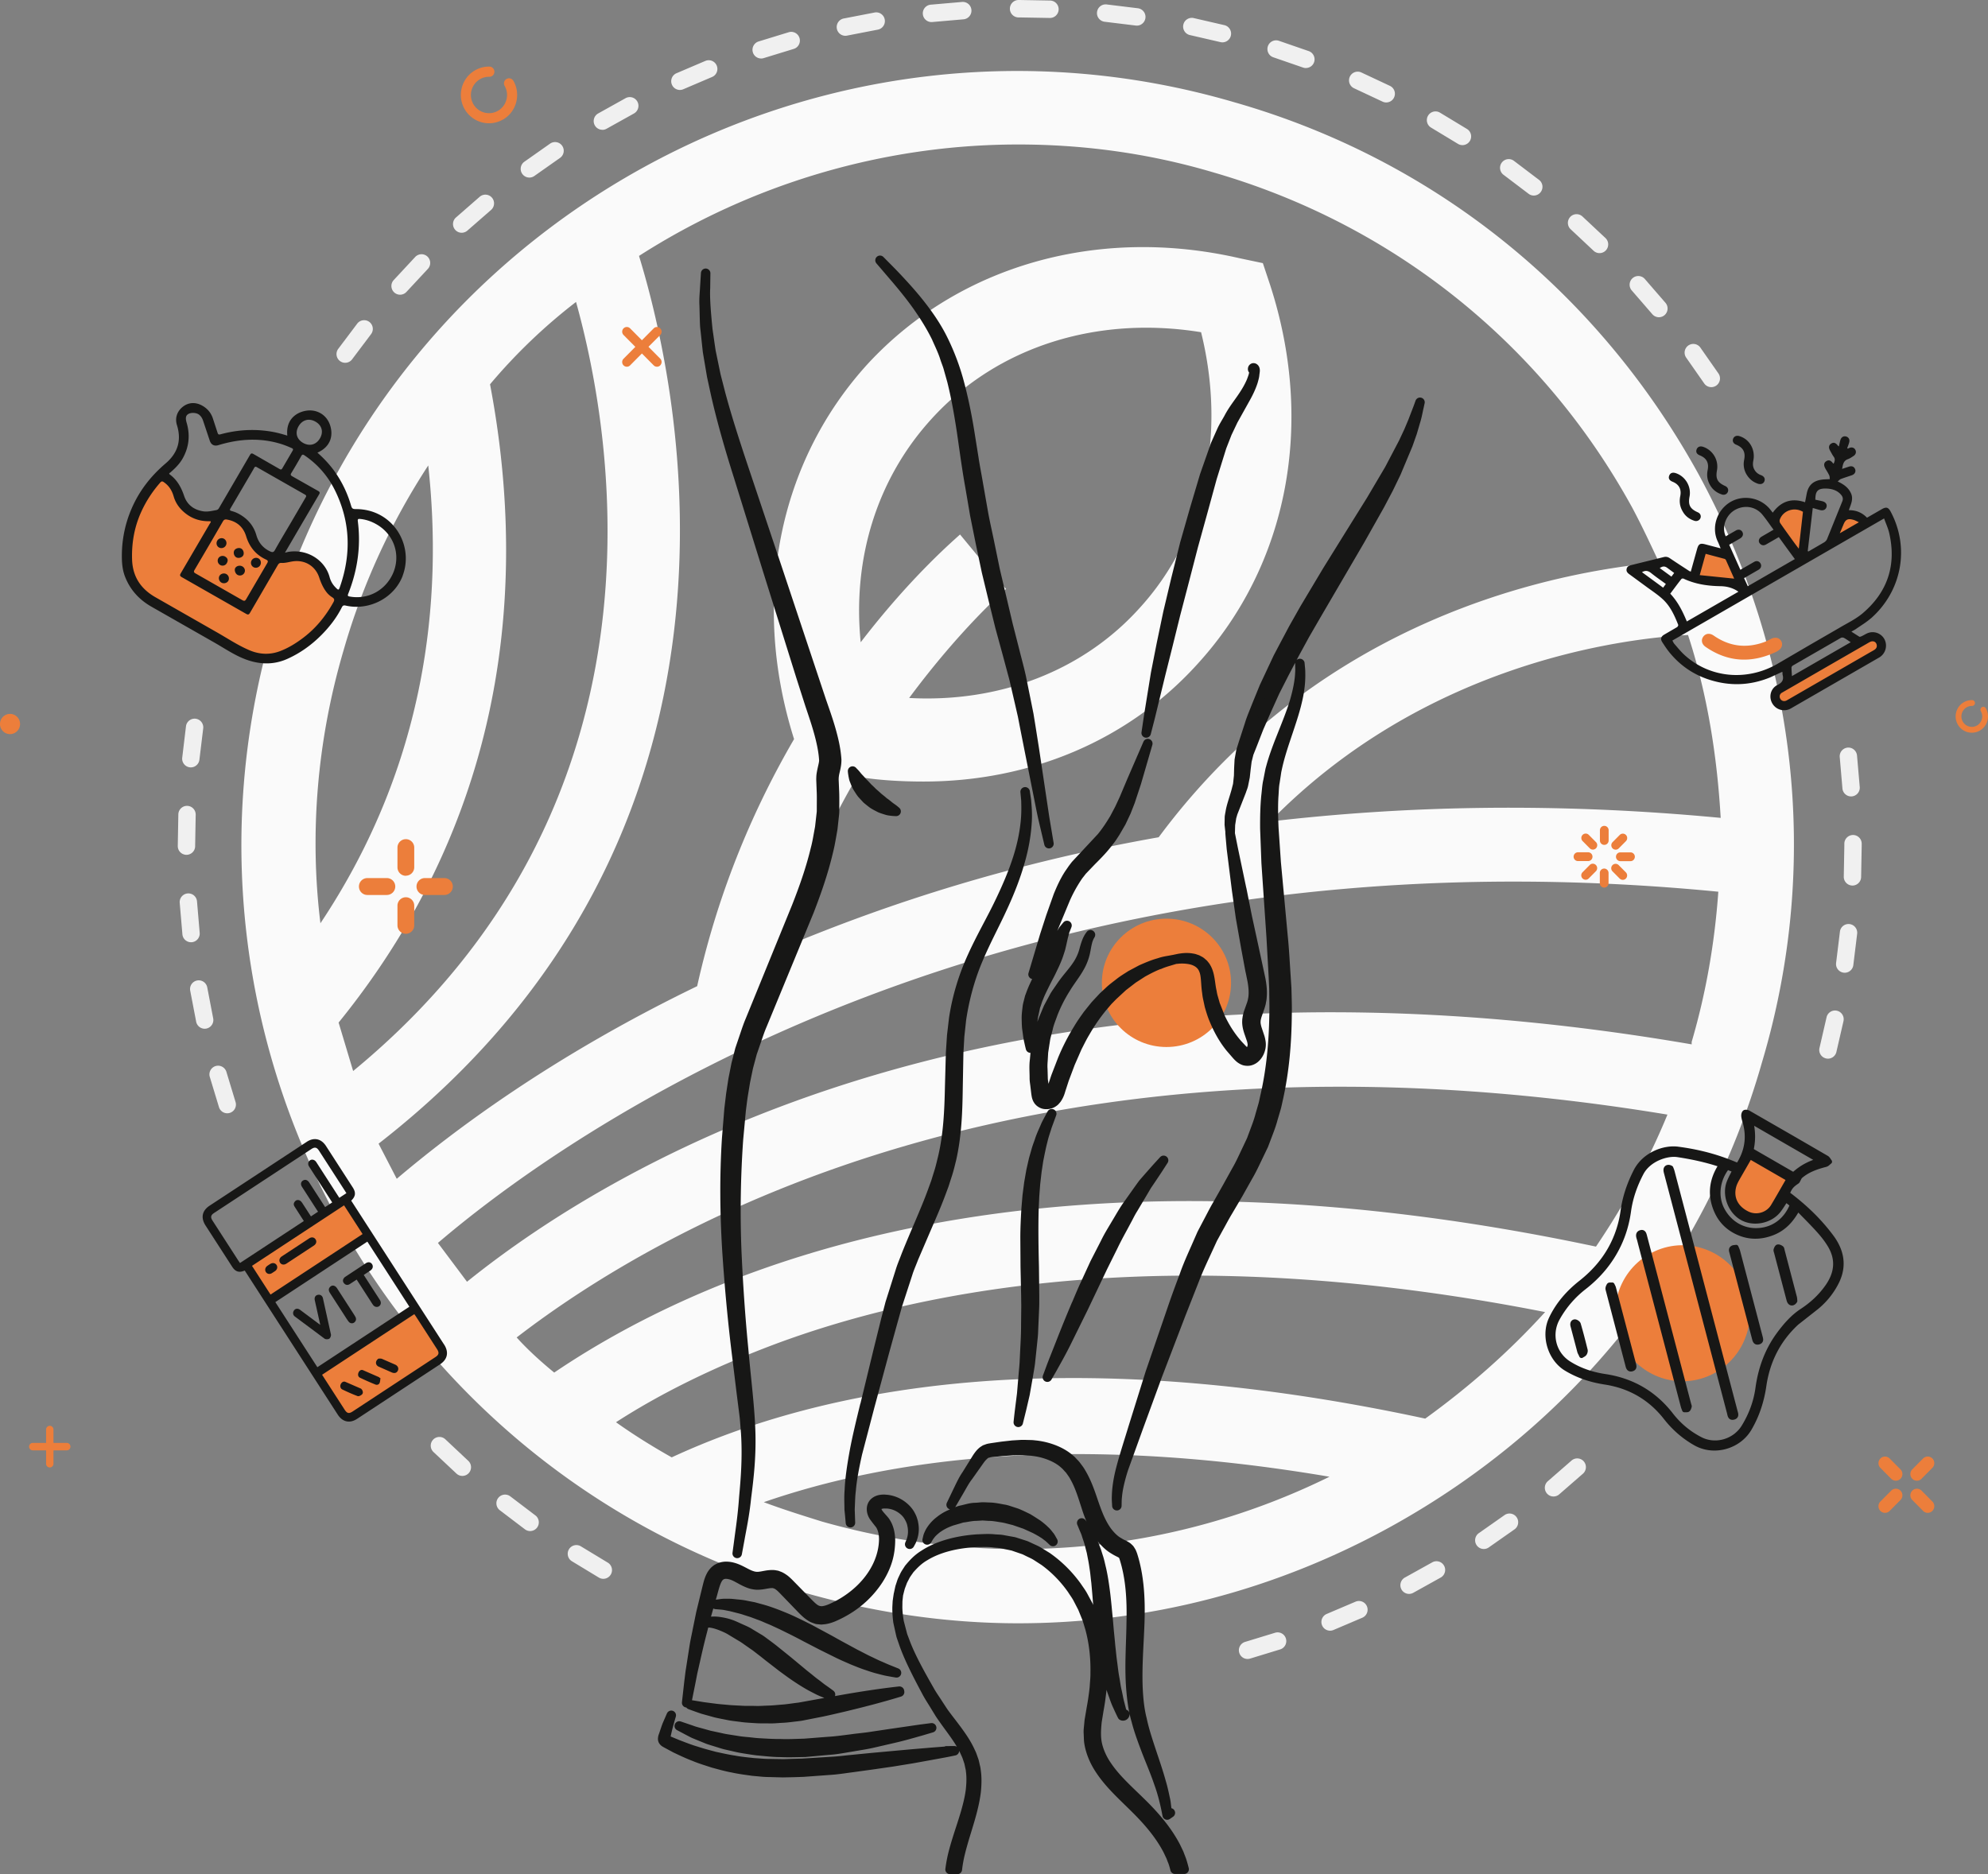 <svg xmlns="http://www.w3.org/2000/svg" width="420" height="396" fill="none" xmlns:v="https://vecta.io/nano"><rect width="100%" height="100%" fill="#808080" stroke="none"/><style><![CDATA[.B{fill:#ec7e3b}.C{fill:#171716}.D{stroke:#ec7e3b}.E{stroke-linejoin:round}]]></style><path d="M358.675 99.883c-21.24-38.387-55.8-66.28-98.016-78.31C173.903-3.762 82.797 46.397 57.46 133.152c-25.08 86.754 25.08 177.86 111.836 203.194 15.1 4.35 30.454 6.654 45.81 6.654 27.383 0 54.254-6.9 78.822-20.473 38.388-21.24 66.283-55.79 78.31-98.015 12.54-41.97 7.42-86.242-13.564-124.63zm-1.28 120.79c-142.802-24.568-225.72 23.544-258.732 50.16l-6.142-8.2c26.36-22.52 118.49-89.057 270.504-74.214-.768 10.748-2.56 21.24-5.63 31.733v.512zm-248.24 61.93c31.22-24.056 109.788-69.097 243.12-47.088-4.094 9.98-9.213 19.193-15.1 27.894-116.954-24.823-186.05 3.583-220.088 26.615-2.815-2.303-5.63-4.862-7.933-7.42zm159.18-109.02c32.5-33.27 73.96-38.643 88.29-39.41 4.094 12.54 6.142 25.59 6.9 38.643-35.06-3.327-66.795-2.56-95.2.768zM215.106 30.53c13.564 0 27.383 1.79 41.203 5.886 38.13 11.004 69.61 36.34 88.547 70.887 2.047 3.84 3.838 7.678 5.63 11.516-22.01 2.048-71.145 11.517-105.694 58.093-30.454 5.374-56.813 13.82-79.334 23.288 4.095-13.82 9.725-26.103 15.61-36.084 4.607.768 9.47 1.024 14.075 1.024 22.52 0 43.25-8.7 57.838-24.824 19.193-20.985 24.824-50.927 15.355-80.1L266.8 55.6l-4.862-1.024c-29.943-6.9-59.373 1.535-78.567 22.264-18.937 20.73-24.824 50.16-15.61 79.333-8.19 14.075-15.866 31.477-20.473 52.206-30.7 14.843-51.695 30.71-63.467 40.7l-3.84-7.42c84.197-65.514 63.723-159.178 55.022-187.584 23.544-15.1 51.44-23.544 80.102-23.544zm-7.422 88.29l-4.862-5.886c-.768.768-9.98 8.446-20.985 22.777-1.792-17.914 3.583-34.804 15.1-47.344 13.82-15.1 34.805-21.752 56.813-18.17 5.375 21.753.768 43.25-13.05 58.348-12.028 13.308-29.687 19.96-48.625 18.938 11.005-14.843 20.218-22.777 20.474-23.032l-4.863-5.63zM121.696 63.8c8.2 29.43 20.986 106.46-47.088 162.505l-3.07-10.237c38.387-47.344 38.9-98.526 31.99-134.866a117.04 117.04 0 0 1 18.17-17.402zM72.56 137.502c4.095-14.33 10.237-27.383 17.914-39.155 3.07 28.15-.256 62.955-22.777 96.735-2.303-18.68-.768-38.386 4.862-57.58zm101.087 184c-4.095-1.28-8.2-2.56-12.284-4.094 26.615-9.213 65.258-14.587 119.513-5.374-33.27 16.378-71.145 19.705-107.23 9.468zm127.446-21.752c-77.287-16.635-127.702-6.398-159.18 8.19-4.095-2.303-8.19-4.862-11.772-7.422 8.7-5.63 19.705-11.26 33.27-16.378 32.757-12.284 86.244-22.008 163.02-6.9-7.678 8.446-16.123 15.867-25.336 22.52z" fill="#fafafa"/><g fill-rule="evenodd"><path d="M418.29 154.363a3.41 3.41 0 0 1-4.669-1.264c-.942-1.647-.38-3.758 1.254-4.707a3.4 3.4 0 0 1 1.767-.461c.337.007.606.287.6.627s-.285.61-.623.605c-.396-.007-.787.096-1.133.296-1.05.6-1.412 1.967-.807 3.024s1.952 1.42 3 .812 1.41-1.967.806-3.023a.62.62 0 0 1 .224-.842.61.61 0 0 1 .834.225c.942 1.647.38 3.758-1.254 4.708zm-12.004 164.89l-2.28-2.3a1.4 1.4 0 0 1 0-1.978 1.38 1.38 0 0 1 1.964 0l2.28 2.3c.542.545.542 1.43 0 1.978a1.38 1.38 0 0 1-1.964 0zm-.317-6.79a1.38 1.38 0 0 1-1.964 0c-.27-.274-.406-.632-.406-1s.135-.715.406-.99l2.28-2.298a1.38 1.38 0 0 1 1.964 0c.542.545.542 1.43 0 1.978l-2.28 2.3zm-6.74 6.79a1.38 1.38 0 0 1-1.964 0c-.27-.273-.406-.63-.406-.99s.136-.716.406-.99l2.28-2.3a1.38 1.38 0 0 1 1.964 0c.542.546.542 1.432 0 1.978l-2.28 2.3zm.317-6.79l-2.28-2.3c-.27-.273-.406-.63-.406-.99s.136-.716.406-.99a1.38 1.38 0 0 1 1.964 0l2.28 2.298a1.41 1.41 0 0 1 0 1.979 1.38 1.38 0 0 1-1.964 0zm-55.077-130.5h-2.142c-.5 0-.923-.416-.923-.93s.413-.93.923-.93h2.142c.5 0 .922.416.922.93s-.412.93-.922.93zm-2.48-2.7c-.18.18-.416.272-.652.272a.92.92 0 0 1-.653-.272.94.94 0 0 1 0-1.315l1.516-1.527a.92.92 0 0 1 1.305 0 .94.94 0 0 1 0 1.315l-1.516 1.527zm-.013 3.538l1.515 1.527c.36.363.36.95 0 1.314-.18.182-.416.272-.652.272s-.472-.1-.653-.272l-1.515-1.527c-.36-.363-.36-.95 0-1.314s.944-.364 1.305 0zm-3.044-4.278c-.51 0-.922-.416-.922-.93v-2.16c0-.513.413-.93.922-.93s.922.417.922.93v2.16c0 .514-.412.93-.922.93zm-.02 5.004c.5 0 .922.416.922.93v2.16c0 .514-.412.93-.922.93s-.922-.415-.922-.93v-2.16c0-.514.413-.93.922-.93zm-2.39-4.005c-.236 0-.472-.09-.652-.273l-1.515-1.527c-.36-.363-.36-.95 0-1.314s.943-.364 1.304 0l1.515 1.527c.36.363.36.95 0 1.314-.18.182-.416.273-.652.273zm-.08 1.494c0 .513-.413.93-.923.93h-2.143c-.51 0-.922-.416-.922-.93s.413-.93.922-.93h2.143c.5 0 .923.417.923.93zM139.492 77.2c-.383.386-1.004.386-1.386 0l-2.493-2.51-2.49 2.51c-.384.386-1.004.386-1.388 0s-.382-1.012 0-1.398l2.493-2.51-2.493-2.51c-.382-.386-.382-1.01 0-1.397s1.004-.386 1.388 0l2.49 2.51 2.493-2.51c.382-.386 1.003-.386 1.386 0s.382 1.01 0 1.397L137 73.28l2.49 2.51c.382.386.382 1.012 0 1.398zm-33.22-51.953c-2.837 1.65-6.478.664-8.114-2.196s-.658-6.53 2.18-8.178c.934-.544 1.995-.82 3.07-.8.587.01 1.054.498 1.043 1.1s-.494 1.062-1.08 1.05c-.69-.012-1.37.166-1.972.515a3.87 3.87 0 0 0-1.399 5.254c1.05 1.838 3.39 2.47 5.213 1.41s2.45-3.416 1.4-5.254c-.292-.513-.118-1.167.4-1.463a1.06 1.06 0 0 1 1.451.393c1.636 2.86.658 6.53-2.18 8.178zm-12.388 163.86h-4.116a1.76 1.76 0 0 1-1.253-.523c-.32-.323-.52-.77-.52-1.263 0-.986.793-1.785 1.772-1.785h4.116a1.78 1.78 0 1 1 0 3.571zm-8.14 8.203a1.76 1.76 0 0 1-1.253-.524c-.32-.322-.52-.77-.52-1.262v-4.148a1.78 1.78 0 0 1 1.772-1.787 1.78 1.78 0 0 1 1.772 1.787v4.148a1.78 1.78 0 0 1-1.772 1.786zm0-12.257a1.76 1.76 0 0 1-1.253-.523 1.79 1.79 0 0 1-.519-1.263V179.1a1.78 1.78 0 0 1 1.772-1.786 1.78 1.78 0 0 1 1.772 1.786v4.148a1.78 1.78 0 0 1-1.772 1.786zm-4.023 4.054h-4.116a1.76 1.76 0 0 1-1.253-.523 1.79 1.79 0 0 1-.519-1.263 1.78 1.78 0 0 1 1.772-1.785h4.116a1.78 1.78 0 1 1 0 3.571zM14.103 306.46h-2.807v2.828c0 .435-.35.787-.78.787s-.78-.352-.78-.787v-2.828H6.93c-.432 0-.782-.352-.782-.787s.35-.787.782-.787h2.806v-2.827c0-.435.35-.787.78-.787s.78.352.78.787v2.827h2.807c.43 0 .78.353.78.787s-.35.787-.78.787zM2.12 155.12c-1.17 0-2.12-.957-2.12-2.137s.95-2.136 2.12-2.136 2.12.957 2.12 2.136-.95 2.137-2.12 2.137zm333.736 27.657c.36-.364.945-.364 1.304 0s.36.95 0 1.314l-1.516 1.527a.91.91 0 0 1-.651.272c-.236 0-.472-.1-.653-.272-.36-.363-.36-.95.001-1.314l1.515-1.527z" class="B"/><path d="M263.57 350.542c-.8 0-1.535-.53-1.764-1.34-.276-.978.29-1.996 1.265-2.274l6.28-1.918a1.83 1.83 0 0 1 2.31 1.182c.314.967-.213 2.006-1.176 2.32l-6.414 1.958a1.82 1.82 0 0 1-.501.071zm17.435-5.978c-.727 0-1.415-.437-1.702-1.155-.378-.944.08-2.017 1.018-2.396l6.03-2.565c.925-.413 2.01.003 2.422.932s-.003 2.017-.928 2.432l-6.156 2.62a1.83 1.83 0 0 1-.683.133zm16.685-7.772c-.657 0-1.294-.356-1.623-.98a1.85 1.85 0 0 1 .763-2.49l5.734-3.187a1.83 1.83 0 0 1 2.505.671c.508.88.21 2.007-.67 2.516l-5.854 3.256a1.82 1.82 0 0 1-.856.214zm-170.23-3.188c-.312 0-.627-.08-.916-.247l-5.747-3.484c-.857-.54-1.115-1.678-.576-2.54a1.83 1.83 0 0 1 2.529-.577l5.63 3.41c.877.51 1.177 1.635.67 2.516-.34.59-.955.92-1.59.92zm186.02-6.3a1.83 1.83 0 0 1-1.524-.815c-.564-.844-.34-1.988.5-2.555l5.375-3.775a1.83 1.83 0 0 1 2.562.406c.596.823.415 1.974-.403 2.572l-5.49 3.854c-.313.21-.67.313-1.02.313zm-201.48-3.792a1.82 1.82 0 0 1-1.078-.352l-5.35-4.064a1.85 1.85 0 0 1-.308-2.586 1.83 1.83 0 0 1 2.575-.309l5.24 3.98c.82.597 1 1.75.406 2.572-.36.495-.92.758-1.485.758zm216.208-7.304a1.82 1.82 0 0 1-1.409-.661c-.65-.78-.545-1.942.232-2.593l4.96-4.32a1.83 1.83 0 0 1 2.59.136 1.85 1.85 0 0 1-.135 2.601l-5.063 4.408a1.82 1.82 0 0 1-1.174.428zM97.682 311.86c-.437 0-.876-.156-1.226-.472l-4.898-4.598a1.85 1.85 0 0 1-.039-2.605 1.83 1.83 0 0 1 2.593-.039l4.797 4.504a1.85 1.85 0 0 1 .136 2.601c-.363.404-.862.61-1.364.61zm-49.67-76.623c-.773 0-1.49-.494-1.743-1.272l-1.954-6.44c-.277-.978.29-1.996 1.263-2.274s1.988.3 2.265 1.268l1.913 6.306c.313.967-.214 2.006-1.176 2.32-.19.06-.38.09-.568.09zm338.173-11.543c-.148 0-.298-.02-.448-.057a1.84 1.84 0 0 1-1.331-2.234l1.48-6.423c.21-.995 1.183-1.632 2.173-1.42s1.625 1.188 1.415 2.183l-1.51 6.56c-.208.835-.955 1.393-1.777 1.393zM43.24 217.37c-.848 0-1.61-.593-1.792-1.46l-1.27-6.61a1.84 1.84 0 0 1 1.494-2.128c.997-.174 1.947.498 2.12 1.5l1.242 6.474c.21.994-.422 1.972-1.413 2.184-.128.027-.256.04-.382.04zM389.73 205.54a1.76 1.76 0 0 1-.26-.019 1.84 1.84 0 0 1-1.558-2.082l.8-6.544c.105-1.012 1.006-1.75 2.013-1.64a1.84 1.84 0 0 1 1.635 2.021l-.817 6.682a1.84 1.84 0 0 1-1.814 1.583zm-349.37-6.443c-.927 0-1.724-.703-1.822-1.65l-.573-6.707a1.84 1.84 0 0 1 1.707-1.96c1.01-.07 1.886.7 1.953 1.714l.56 6.57a1.84 1.84 0 0 1-1.632 2.023 1.82 1.82 0 0 1-.194.01zm351.004-11.982c-.023 0-.046 0-.068-.001a1.84 1.84 0 0 1-1.765-1.908l.12-6.593-.001-.333a1.84 1.84 0 0 1 1.831-1.845 1.84 1.84 0 0 1 1.838 1.839v.34l-.124 6.73c-.037.993-.85 1.773-1.832 1.773zm-351.97-6.49a1.84 1.84 0 0 1-1.834-1.842v-.17l.118-6.558c.037-1.017.888-1.818 1.9-1.775a1.84 1.84 0 0 1 1.766 1.907l-.115 6.426v.17a1.84 1.84 0 0 1-1.834 1.842zm351.678-12.342c-.956 0-1.762-.744-1.828-1.717L388.68 160a1.84 1.84 0 0 1 1.63-2.025c1.01-.108 1.9.626 2.016 1.637l.58 6.706a1.84 1.84 0 0 1-1.704 1.962l-.127.004zM40.332 162.15c-.063 0-.127-.003-.2-.01-1.008-.103-1.74-1.008-1.637-2.02l.8-6.683a1.84 1.84 0 0 1 2.072-1.566 1.84 1.84 0 0 1 1.56 2.081l-.795 6.544c-.097.947-.893 1.653-1.82 1.653zm321.215-80.347c-.6 0-1.168-.284-1.522-.812l-3.767-5.393c-.597-.82-.418-1.974.4-2.573a1.83 1.83 0 0 1 2.562.402l3.845 5.506c.567.843.344 1.987-.496 2.556a1.82 1.82 0 0 1-1.023.314zM72.925 76.657a1.82 1.82 0 0 1-1.076-.351c-.82-.598-1-1.75-.406-2.572l4.045-5.375a1.83 1.83 0 0 1 2.574-.311c.797.628.935 1.786.31 2.586l-3.962 5.264c-.36.496-.917.76-1.484.76zm277.55-9.627a1.83 1.83 0 0 1-1.407-.659l-4.308-4.973c-.68-.755-.62-1.92.13-2.6a1.83 1.83 0 0 1 2.591.132l4.398 5.077c.65.78.548 1.94-.23 2.594a1.82 1.82 0 0 1-1.176.43zM84.522 62.27c-.437 0-.875-.156-1.225-.472a1.85 1.85 0 0 1-.137-2.601l4.578-4.92a1.83 1.83 0 0 1 2.593-.04 1.85 1.85 0 0 1 .04 2.604l-4.483 4.82a1.83 1.83 0 0 1-1.365.609zm253.407-8.786c-.46 0-.92-.172-1.276-.518l-4.8-4.5a1.85 1.85 0 0 1-.139-2.601 1.83 1.83 0 0 1 2.59-.138l4.902 4.593a1.85 1.85 0 0 1 .042 2.604c-.36.373-.838.56-1.318.56zM97.54 49.18c-.5 0-1-.204-1.362-.608a1.85 1.85 0 0 1 .133-2.601l5.058-4.413a1.83 1.83 0 0 1 2.583.231 1.85 1.85 0 0 1-.23 2.594l-4.954 4.323c-.35.318-.8.474-1.228.474zm226.502-7.86c-.396 0-.794-.13-1.13-.393l-5.245-3.976c-.82-.597-1-1.748-.406-2.572a1.83 1.83 0 0 1 2.561-.409l5.354 4.06c.797.628.936 1.785.3 2.586a1.83 1.83 0 0 1-1.444.704zM111.84 37.52a1.83 1.83 0 0 1-1.483-.756c-.597-.822-.417-1.974.4-2.573l5.485-3.86a1.83 1.83 0 0 1 2.546.499c.565.843.342 1.988-.5 2.556l-5.37 3.78c-.326.238-.704.353-1.08.353zm197.13-6.855a1.83 1.83 0 0 1-.975-.282l-5.632-3.406c-.876-.508-1.178-1.634-.672-2.515a1.83 1.83 0 0 1 2.505-.675l5.75 3.478c.858.54 1.116 1.678.577 2.538a1.83 1.83 0 0 1-1.554.862zm-181.708-3.24a1.83 1.83 0 0 1-1.588-.918c-.508-.88-.2-2.006.667-2.516l5.85-3.26a1.83 1.83 0 0 1 2.479.764c.475.898.134 2.013-.76 2.5l-5.73 3.193a1.82 1.82 0 0 1-.918.249zm165.598-5.777a1.82 1.82 0 0 1-.805-.189l-5.96-2.795c-.926-.413-1.343-1.5-.932-2.43a1.83 1.83 0 0 1 2.42-.935l6.088 2.855c.91.448 1.284 1.55.84 2.464-.32.653-.97 1.03-1.65 1.03zm-149.22-2.64c-.7 0-1.37-.406-1.675-1.09-.413-.928.001-2.017.925-2.432l6.154-2.626a1.83 1.83 0 0 1 2.386 1.021c.378.943-.077 2.015-1.016 2.395l-6.026 2.57c-.244.11-.498.16-.748.16zm132.25-4.63c-.208 0-.42-.037-.63-.113l-6.226-2.15c-.964-.312-1.493-1.35-1.182-2.318s1.346-1.498 2.31-1.187l6.358 2.197c.95.35 1.44 1.407 1.093 2.362-.272.747-.975 1.2-1.723 1.2zm-115.08-2.017c-.772 0-1.5-.494-1.743-1.27-.314-.967.212-2.006 1.175-2.322l6.412-1.966c.974-.28 1.99.29 2.266 1.267s-.287 1.996-1.262 2.275l-6.28 1.924c-.19.063-.38.092-.57.092zm97.45-3.413a1.81 1.81 0 0 1-.446-.056l-6.4-1.476c-.99-.21-1.625-1.186-1.418-2.18s1.18-1.632 2.17-1.424l6.535 1.508c.983.246 1.58 1.246 1.335 2.233-.21.837-.957 1.396-1.778 1.396zM178.597 7.56c-.847 0-1.608-.593-1.79-1.46-.21-.995.42-1.973 1.41-2.185L184.8 2.64c1-.174 1.948.498 2.12 1.5a1.84 1.84 0 0 1-1.493 2.129l-6.446 1.25a1.82 1.82 0 0 1-.384.042zm61.58-2.147a1.9 1.9 0 0 1-.258-.018L233.4 4.6a1.84 1.84 0 0 1-1.637-2.019c.103-1.012 1.002-1.748 2.01-1.645l6.655.812a1.84 1.84 0 0 1 1.56 2.08c-.128.92-.914 1.586-1.813 1.586zm-43.386-.75c-.927 0-1.723-.703-1.822-1.648A1.84 1.84 0 0 1 196.601.99l6.678-.58c1.017-.07 1.885.7 1.953 1.714a1.84 1.84 0 0 1-1.705 1.961l-6.542.568a1.84 1.84 0 0 1-.194.01zm25.034-.866c-.022 0-.043 0-.066-.001l-6.317-.112h-.247a1.84 1.84 0 0 1-1.838-1.838A1.84 1.84 0 0 1 215.187 0h.255l6.447.115a1.84 1.84 0 0 1 1.768 1.906 1.84 1.84 0 0 1-1.832 1.775z" fill="#f0f0f0"/><path d="M246.435 194.113c7.537 0 13.647 6.07 13.647 13.56s-6.1 13.56-13.647 13.56-13.647-6.07-13.647-13.56 6.11-13.56 13.647-13.56z" class="B"/><g class="E"><path d="M299.006 89.21l-.642 2.197-.896 2.542-2.5 5.965-1.61 3.328-1.848 3.5-4.17 7.4-9.292 15.903-2.345 4.052-2.218 4.07-2.12 4.034-2.016 3.962-1.758 3.89-1.646 3.766-1.424 3.66-.682 1.71-.4 1.6-.208 1.658-.188 1.705-.31 1.537c-.105.578-.323 1.003-.47 1.485l-1.804 4.595-.268.917-.128.83-.113.722-.02.615-.03 1.127-.125-1.12-.065-.612.012-.748.017-.88c.04-.34.1-.63.168-.977.195-1.35.846-3.008 1.315-4.787.09-.44.273-.933.3-1.363l.165-1.554.04-1.58.094-1.777.345-1.916.57-1.81 1.215-3.734c.38-1.286.952-2.58 1.468-3.917l1.66-4.07 2.896-6.173 1.08-2.055 2.202-4.147 2.322-4.113 4.818-8.067 4.79-7.71 4.484-7.2 3.842-6.507 2.966-5.65 1.128-2.413.878-2.086 1.14-2.97L300 85l-.24 1.1c-.18.713-.333 1.796-.753 3.11zm-36.662 98.67l1.145 5.756 1.392 6.414 1.48 6.882c.222 1.23.384 2.47.247 3.878-.02.376-.093.636-.145.943l-.042.223-.077.292-.14.476-.596 1.717c-.092.264-.157.53-.21.764l-.06.32-.022.453c.004.385.11.936.28 1.453l.587 1.763c.108.368.16.668.208.955.065.466.042.826-.024 1.217-.15.753-.466 1.455-1.046 2.045-.284.292-.67.552-1.132.69-.43.15-1.103.095-1.426-.042a3.18 3.18 0 0 1-1.039-.669c-.238-.216-.442-.452-.636-.673l-1.17-1.353c-1.494-1.838-2.576-3.868-3.4-5.847-.43-.987-.72-1.99-1.006-2.958l-.315-1.468c-.114-.484-.183-.948-.226-1.398-.297-1.843-.136-3.538-.68-4.794-.5-1.312-1.723-1.904-2.713-2.13-1.018-.218-1.867-.2-2.434-.176l-.878.08.864-.18c.568-.08 1.42-.232 2.516-.084.27.054.566.075.855.19l.454.153.443.238c.32.14.565.418.858.655.154.17.23.283.354.43.113.138.21.34.315.516.77 1.46.73 3.22 1.122 4.94.072.456.17.904.303 1.337l.38 1.34 1.087 2.75c.86 1.834 1.972 3.677 3.4 5.36.347.425.747.814 1.12 1.228l.577.58c.16.144.32.23.433.277.236.052.18.02.317-.004.104-.036.236-.11.36-.25.254-.265.46-.688.534-1.107.037-.197.032-.44.016-.57l-.084-.442c-.03-.142-.068-.24-.1-.36l-.574-1.667c-.202-.633-.38-1.274-.387-2.104l.018-.455.087-.58c.074-.36.156-.684.26-.994l.612-1.723c.05-.137.08-.263.12-.394l.046-.147.044-.222c.052-.3.137-.618.138-.85.106-1.005-.002-2.183-.204-3.3l-.345-1.714-.1-.433-.085-.453-.794-4.277-1.142-6.467-.828-5.84-1.098-8.747-.218-2.465-.07-.87.653 3.276 1.81 8.617zm-17.376 15.903c-1.038.367-2.23.977-3.564 1.71l-2.035 1.315-2.122 1.633-2.123 1.963-1.058 1.08-1.044 1.22c-1.345 1.618-2.638 3.476-3.785 5.487-.605.99-1.11 2.058-1.658 3.117l-1.453 3.322-1.293 3.44-.58 1.793c-.206.57-.3 1.18-.76 1.98-.12.205-.25.412-.345.5l-.155.18-.078.088c-.043.045.07-.066-.102.105l-.038.03-.075.058a2.57 2.57 0 0 1-1.355.552c-.507.027-1.012.04-1.665-.47l-.17-.165-.02-.02-.116-.14-.058-.09-.11-.183a2.81 2.81 0 0 1-.235-.675c-.13-.68-.172-1.292-.26-1.94-.06-.64-.197-1.27-.188-1.9-.002-1.274-.12-2.543.052-3.784l.166-1.85c.076-.6.217-1.207.32-1.803l.364-1.76.505-1.693c.288-1.13.8-2.158 1.202-3.187l.32-.76.387-.726.76-1.41c.24-.475.518-.892.803-1.292l.82-1.194c1.104-1.62 2.3-2.85 3.152-4.104.877-1.226 1.375-2.436 1.655-3.5s.57-1.902.858-2.428c.276-.53.507-.752.492-.763.018.006-.19.26-.4.808-.23.54-.4 1.38-.592 2.467a11.18 11.18 0 0 1-1.416 3.787c-.768 1.365-1.9 2.75-2.832 4.312a31.3 31.3 0 0 0-2.699 5.339c-.34 1.002-.787 1.998-1.013 3.087l-.42 1.624c-.146.547-.196 1.118-.3 1.682l-.26 1.715-.1 1.756c-.045.588-.08 1.18-.035 1.776l.052 1.794c-.006.602.135 1.194.194 1.795l.25 1.775a1.08 1.08 0 0 0 .073.21l.008.01.116.113c-.135-.137.023-.018.14-.06a.69.69 0 0 0 .378-.156l.01-.007.034-.04.154-.18c.134-.135.144-.212.176-.283.07-.1.186-.413.277-.66l.293-.887.595-1.788 1.372-3.557c.952-2.332 2.1-4.547 3.37-6.595.608-1.04 1.306-2.003 1.98-2.95l1.078-1.347.533-.656.575-.623 1.096-1.173 1.174-1.092c.76-.735 1.584-1.314 2.34-1.914.763-.6 1.568-1.06 2.3-1.544l2.202-1.174c1.432-.637 2.69-1.15 3.776-1.437 1.056-.372 1.94-.46 2.522-.582l.897-.164-.874.264c-.567.18-1.41.386-2.424.83zm19.777-123.192c-.34 1.08-.907 2.346-1.687 3.71l-2.532 4.543-1.262 2.653-1.148 2.935-2.033 6.53-1.94 7.09-2.023 7.32-1.904 7.35-1.86 7.117-1.65 6.674-1.5 5.98-2.18 8.985-.874 3.398.512-3.47 1.475-9.124 1.192-6.064 1.41-6.758 1.705-7.18 1.845-7.392 2.092-7.327 2.104-7.08 2.3-6.547 1.317-2.957c.433-.95 1-1.804 1.464-2.655.896-1.727 2.03-3.105 2.885-4.39.877-1.273 1.525-2.445 1.94-3.462.188-.515.374-.974.454-1.394.09-.414.235-.78.176-1.05-.025-.132-.118-.234-.216-.237-.09.003-.13.117-.14.182-.016.135.064.134.102.127l-.04.012c-.04.004-.097-.057-.087-.14.004-.068.015-.2.165-.24.137-.01.268.115.316.27.1.323-.012.685-.053 1.12-.03.442-.175.926-.327 1.473zm-24.654 84.8l-1.315 3.975-.84 2.15-1.048 2.223-1.245 2.145-.716 1.097c-.244.364-.525.694-.787 1.044-1.05 1.398-2.318 2.682-3.523 3.882l-1.742 1.818-.215.226c-.024.02-.12.152-.177.223l-.394.505c-.28.34-.487.67-.703.997a30.64 30.64 0 0 0-2.281 4.22l-3.37 8.108-3.485 7.88 2.458-8.252 1.286-3.963 1.566-4.417c.625-1.523 1.317-3.08 2.3-4.593l.755-1.095.388-.512.22-.284.225-.243 1.808-1.935 3.437-3.686c1.045-1.274 1.904-2.582 2.75-4l1.07-2.03.946-2.03 1.61-3.823 3.425-7.903-2.403 8.27zm-21.044 1.125l-1.62-8.16-.92-4.654-.475-2.452-.576-2.52-1.21-5.24-1.45-5.403-1.534-5.613-1.43-5.8-1.423-5.89-1.263-5.987-1.205-5.995-1.014-5.96c-.713-3.934-1.228-7.9-1.774-11.637-.568-3.756-1.21-7.36-2.048-10.716l-.693-2.46c-.2-.818-.537-1.562-.785-2.332-.472-1.53-1.204-2.974-1.805-4.37-1.314-2.67-2.853-5.027-4.282-7.03-1.447-2.005-2.83-3.672-3.974-5.038L185.92 55l1.034 1.042c.672.682 1.67 1.67 2.888 2.98s2.693 2.91 4.26 4.86c1.56 1.96 3.232 4.226 4.707 6.996 1.4 2.676 2.707 5.86 3.664 9.252.948 3.404 1.714 7.048 2.333 10.826l.917 5.74c.287 1.905.687 3.878 1.016 5.846l1.046 5.956c.367 1.99.822 3.96 1.23 5.947l1.222 5.945 2.746 11.655 1.435 5.62c.46 1.863.963 3.62 1.36 5.477l1.067 5.274.507 2.536.404 2.485.747 4.718 2.184 14.594.922 5.518-1.287-5.45c-.382-1.744-.78-3.866-1.273-6.298zM186.94 169.6c.27.194.52.394.753.584.46.4.894.64 1.175.883a9.84 9.84 0 0 1 .454.377s-.213.003-.585-.025c-.186-.017-.415-.034-.673-.075-.264-.03-.556-.08-.854-.188-.306-.092-.64-.196-.987-.324-.354-.118-.68-.324-1.038-.5-.35-.197-.726-.388-1.05-.66-.338-.254-.668-.528-1-.8l-.87-.94c-.296-.3-.514-.658-.735-.992-.212-.345-.437-.647-.585-1-.157-.342-.285-.67-.4-.97-.134-.295-.197-.572-.24-.82-.056-.245-.086-.467-.116-.648-.053-.364-.067-.58-.067-.58a8.9 8.9 0 0 0 .408.422c.122.137.275.302.43.5a7.01 7.01 0 0 0 .549.627c.204.215.42.444.63.69.197.25.483.484.718.75.25.257.484.542.77.79.276.253.54.523.808.792.3.246.58.5.853.746.268.265.568.48.845.708.285.217.53.48.807.664zm-4.222 127.36l2.86-11.802 1.6-6.46.87-3.338 1.054-3.334 1.072-3.388c.358-1.203.846-2.278 1.268-3.436.904-2.264 1.874-4.522 2.845-6.8.96-2.27 1.934-4.548 2.77-6.87l.634-1.743.54-1.747c.392-1.142.658-2.38.96-3.597 1.112-4.75 1.335-9.744 1.44-14.652l.2-7.347.238-3.655.413-3.528c.705-4.762 2.124-9.21 3.93-13.163 1.805-3.983 3.853-7.5 5.49-10.875 1.643-3.367 3-6.52 3.945-9.407.965-2.88 1.486-5.486 1.733-7.652.263-2.168.195-3.89.163-5.06l-.166-1.793.268 1.78c.09 1.17.286 2.904.102 5.105-.155 2.2-.573 4.863-1.426 7.822-.83 2.965-2.063 6.224-3.654 9.654-1.562 3.44-3.533 7.044-5.187 10.966-1.683 3.933-2.887 8.27-3.562 12.805l-.38 3.53-.2 3.537-.136 7.31c-.067 4.94-.23 10.025-1.364 15.067-.303 1.217-.58 2.428-1.004 3.658l-.586 1.835-.663 1.777c-.878 2.372-1.882 4.665-2.865 6.936l-2.887 6.725c-.416 1.113-.93 2.234-1.26 3.32l-2.184 6.705-.915 3.282-1.763 6.362-3.166 11.725-2.595 9.91c-.662 2.967-1.156 5.58-1.33 7.758-.138 1.086-.16 2.06-.197 2.91l-.047 1.178.095 2.78-.165-1.794-.1-.98-.02-1.183c-.017-.854-.04-1.84.055-2.935.082-2.202.465-4.856 1.005-7.873.548-3.022 1.36-6.378 2.25-10.03zm3.992 28.46c.023-1.207-.213-2.414-.81-3.3-.342-.433-.76-.955-1.138-1.472-.397-.494-.71-1.256-.625-2.015a1.85 1.85 0 0 1 .46-1.053c.278-.3.634-.498.946-.603.324-.112.64-.15.947-.17.38-.022.573.024.864.035a6.6 6.6 0 0 1 3.013 1.113c.824.567 1.48 1.257 1.91 2.002.213.407.383.705.5 1.104l.17.552.092.532a5.88 5.88 0 0 1-.353 3.151c-.11.35-.277.585-.36.753l-.136.252.112-.264c.067-.175.208-.418.285-.773.212-.682.375-1.762.087-3.054-.115-.647-.422-1.306-.845-1.975-.435-.65-1.075-1.232-1.845-1.687s-1.703-.758-2.667-.798c-.242.007-.592-.017-.756.012-.237.028-.475.07-.678.155-.212.087-.36.19-.463.306-.154.176-.177.31-.197.5-.078.842.876 1.63 1.717 2.66.857 1.18 1.16 2.626 1.187 4.07-.012 1.376-.18 2.842-.612 4.25-.425 1.413-1.085 2.78-1.905 4.066a20.53 20.53 0 0 1-6.716 6.454 22.71 22.71 0 0 1-2.118 1.126c-.76.357-1.48.674-2.48.84a11.97 11.97 0 0 1-.787.078l-.583-.055-.217-.02c.094.017-.17-.025-.16-.027l-.044-.016-.355-.125c-.227-.094-.488-.162-.682-.3-.83-.468-1.48-1.12-1.998-1.64l-3.247-3.367c-.543-.553-1.068-1.135-1.567-1.543-.254-.154-.318-.3-.756-.448l-.25-.102-.026-.004-.098-.015a1.49 1.49 0 0 0-.417-.041c-.592-.016-1.308.165-2.13.283-.23.023-.48.052-.69.06h-.286l-.142.001h-.035c-.12-.003-.058-.003-.096-.005l-.087-.01c-.463-.043-.91-.144-1.317-.288-1.63-.583-2.775-1.547-3.987-1.85-.3-.086-.598-.135-.88-.146-.146-.022-.27.017-.407.017-.137.008-.193.05-.3.054-.113.03-.296.137-.444.204l-.03.024-.073.055c-.046.04-.104.063-.144.115a2.52 2.52 0 0 0-.489.641c-.553 1.022-.837 2.484-1.22 3.725l-1.06 3.722-.895 3.505c-.59 2.245-1.063 4.316-1.475 6.156l-.586 2.578-.43 2.206-.84 4.183.476-4.24.277-2.23.876-5.604c.167-1.05.42-2.138.64-3.284l.726-3.568.922-3.785.484-1.975c.17-.66.348-1.384.725-2.116a4.12 4.12 0 0 1 .757-1.056c.072-.086.174-.153.263-.227l.14-.108.07-.053c-.054.03.114-.072.107-.066l.03-.015c.172-.083.285-.164.508-.25a3.87 3.87 0 0 1 1.424-.243 5.48 5.48 0 0 1 1.277.177c1.65.424 2.883 1.418 4.117 1.79.306.103.603.157.893.18l.055.007.01.001.142-.004.285-.006c.17-.013.295-.04.445-.054.684-.1 1.465-.322 2.415-.322a3.14 3.14 0 0 1 .73.068l.186.032.093.018c-.005-.006.222.073.14.046l.034.014.268.106c.306.084.853.433 1.23.713.698.57 1.205 1.146 1.753 1.69l3.244 3.317c.572.582 1.043 1.033 1.572 1.34.128.093.263.103.39.164l.193.08.01.004.145.015.582.06c.127-.03.245-.055.37-.07.535-.08 1.273-.352 1.905-.657.727-.328 1.34-.66 1.97-1.027 2.526-1.5 4.715-3.493 6.26-5.8 1.556-2.3 2.438-4.892 2.502-7.44zm-10.53-160.907c-.005.177.018.507.025.754l.066 1.6c.062 1.05.048 2.177.047 3.3-.01.577.017 1.07-.024 1.716l-.35 3.21-.288 1.656c-.193 1.11-.4 2.218-.674 3.28-1.012 4.3-2.47 8.488-4.058 12.57l-9.903 24.008c-.427.994-.76 1.98-1.092 2.96l-1.015 2.94-.807 3.022-.624 3-.5 3.042c-.15 1.016-.267 2.04-.4 3.053l-.566 6.095a214.76 214.76 0 0 0-.378 23.311c.318 7.43.816 14.458 1.45 20.935.566 6.488 1.352 12.39 1.507 17.746.155 5.327-.416 9.97-.9 13.73-.38 3.78-1.033 6.718-1.383 8.724l-.567 3.073.414-3.096c.262-2.02.722-4.96.984-8.758.346-3.788.736-8.367.4-13.622-.123-1.31-.177-2.65-.364-4.047l-.545-4.297-1.134-9.288c-.782-6.476-1.442-13.522-1.93-21-.457-7.47-.572-15.424-.047-23.62l.5-6.173.374-3.125.48-3.15.632-3.192.795-3.114 1.05-3.094c.347-1.037.698-2.077 1.114-3.052l9.807-24.03c1.58-4.014 3.006-8.065 3.99-12.182.28-1.03.46-2.05.643-3.068l.28-1.53.36-3.2c.024-.425.008-1.007.015-1.502.002-1.032.024-2.05-.035-3.134l-.06-1.6c-.007-.286-.027-.488-.023-.843.013-.33.023-.665.077-.972.192-1.257.542-2.236.527-2.912-.102-1.877-.546-3.936-1.086-5.88-.544-1.974-1.216-3.914-1.878-5.9l-1.883-5.878-7.014-22.422-6.242-20.104c-1.97-6.215-3.596-11.996-4.766-17.18l-.82-3.768-.6-3.54-.28-1.665-.177-1.61-.317-2.996c-.13-.944-.124-1.853-.156-2.703l-.06-2.386c-.087-1.48.07-2.73.116-3.748l.196-3.117-.042 3.123c-.11 2.04.12 5.02.496 8.776l.424 2.96.233 1.587.34 1.642.72 3.485.952 3.71c1.357 5.1 3.188 10.767 5.264 16.945l6.69 19.96 9.37 28.123c.67 1.933 1.386 3.925 1.982 5.988.59 2.085 1.1 4.162 1.257 6.516.002 1.46-.447 2.51-.534 3.36-.04.22-.037.418-.05.62zm-29.3 201.33l1.4.382 1.567.437 1.77.384c.62.124 1.252.292 1.925.393l2.076.327c.708.13 1.445.204 2.2.27s1.52.174 2.303.232c1.57.085 3.19.2 4.84.186 1.635.063 3.363-.037 4.97-.075l5.056-.396c1.68-.097 3.28-.33 4.844-.526 1.562-.225 3.08-.332 4.518-.58l4.06-.604 6.1-.888 2.325-.3-2.247.666c-1.437.395-3.474 1.017-5.967 1.584l-4.024.93c-1.424.34-2.973.565-4.558.84-1.59.25-3.236.597-4.9.694l-5.05.458c-1.79.027-3.458.1-5.17.017-1.696-.005-3.357-.22-4.964-.357-.8-.095-1.586-.224-2.353-.348-.77-.12-1.517-.243-2.236-.424l-2.1-.48c-.675-.166-1.31-.395-1.928-.577-.615-.197-1.207-.364-1.76-.56l-1.55-.63-1.353-.556c-.41-.182-.767-.388-1.1-.554l-2.066-1.095 2.217.754c.353.117.737.273 1.166.394zm-5.93 1.852l2.185.908c1.308.49 2.572 1.01 3.91 1.396 1.315.438 2.655.785 3.99 1.14 1.354.287 2.698.6 4.064.8 1.356.26 2.733.383 4.102.536l2.062.144c.627.053 1.383.034 2.067.055l2.104.033c.696-.006 1.38-.044 2.072-.064l2.05-.057 6.3-.394c1.323-.07 2.772-.265 4.15-.392l4.19-.412 8.373-.763 4.198-.355 3.56-.276-.35-.045 1.66-.008-.65.137c-1.376.288-2.76.522-4.14.78l-4.146.75-4.17.677-4.167.602-4.17.576c-1.4.173-2.74.402-4.214.53l-6.296.46-2.158.07-2.135.043-2.104-.055c-.716-.03-1.368-.013-2.138-.08l-2.132-.196c-1.41-.2-2.83-.374-4.22-.685-1.403-.247-2.77-.652-4.144-1.017-1.35-.445-2.715-.843-4.023-1.4-1.323-.493-2.62-1.12-3.9-1.724l-2.083-1.12c-.102-.055-.215-.132-.313-.204-.085-.07-.123-.133-.187-.2-.107-.14-.075-.15-.114-.235-.026-.068-.032-.13-.032-.19.006-.517.18-.747.277-1.11.236-.663.437-1.338.702-1.983l.837-1.92c-.388 1.34-.773 2.686-1.062 4.033-.064.3-.2.738-.157.922-.015.04.065.117.01.063.063.053.132.134.19.164.054.013.09.03.144.053zm49.074-10.338l.01-.002.026.176c-3.59 1.1-7.215 2.047-10.852 2.927-.907.232-1.82.432-2.73.645l-1.367.315-1.393.303-4.474.88-.378.054-.708.087c-.946.104-1.888.248-2.84.286-.95.045-1.897.16-2.85.125-.95-.02-1.9.023-2.85-.052-.95-.06-1.898-.1-2.84-.225-.94-.134-1.884-.21-2.814-.394-.93-.193-1.86-.352-2.78-.573l-2.73-.757a102.03 102.03 0 0 1-2.651-.948l2.78.454 2.766.36c.92.102 1.85.172 2.77.26.922.067 1.848.1 2.768.152s1.847.005 2.767.035 1.842-.056 2.76-.078 1.834-.128 2.75-.2c.92-.05 1.826-.203 2.737-.318l.684-.09.318-.038.346-.062 4.14-.75 5.504-.976c3.7-.63 7.393-1.195 11.128-1.61zm-35.083-13.914c.6.25 1.182.53 1.774.793s1.184.514 1.752.89l1.725 1.038c.6.33 1.102.752 1.622 1.124.52.38 1.038.768 1.554 1.17l3.025 2.437 2.96 2.456c.486.42 1 .812 1.493 1.205.495.407.987.82 1.506 1.19s1.003.808 1.536 1.162c.524.373 1.053.74 1.573 1.14l-.05.14-.017-.006c-.614-.223-1.216-.478-1.825-.727-.607-.257-1.18-.57-1.765-.87-1.165-.604-2.278-1.298-3.364-2.02-1.095-.714-2.132-1.496-3.182-2.258l-3.053-2.364a61.72 61.72 0 0 0-1.514-1.193c-.517-.397-1.012-.8-1.52-1.136l-1.53-1.068c-.492-.368-1.056-.697-1.614-1.026l-1.662-1.003c-.484-.304-1.082-.573-1.655-.814-.578-.25-1.175-.458-1.784-.622-.604-.132-1.245-.3-1.856-.04.514-.44 1.272-.473 1.926-.47.674.016 1.337.13 1.992.264a11.51 11.51 0 0 1 1.952.606zm-1.946-4.634l.954.008c.18.003.347.001.56.013l.567.058c.786.092 1.662.126 2.635.347l1.522.294 1.582.43c1.09.29 2.21.686 3.355 1.12 1.138.45 2.315.916 3.467 1.473 1.156.543 2.32 1.12 3.47 1.707l3.386 1.823c1.116.59 2.187 1.225 3.244 1.787l3.034 1.646c.983.48 1.89.994 2.756 1.394.865.406 1.65.807 2.37 1.104.717.304 1.332.6 1.86.796l1.647.664s-.636-.1-1.757-.305c-.565-.1-1.23-.27-1.996-.474-.775-.188-1.623-.467-2.547-.785-.933-.298-1.904-.706-2.944-1.12-1.02-.447-2.1-.9-3.193-1.44l-3.343-1.658-3.4-1.76a112.24 112.24 0 0 0-3.388-1.74l-1.668-.822-1.642-.76c-.537-.262-1.087-.45-1.608-.69-.523-.23-1.04-.45-1.55-.627l-1.487-.554-1.4-.447c-.887-.31-1.776-.485-2.53-.694l-.553-.142-.495-.093-.903-.177c-.557-.075-1.007-.095-1.31-.127l-.463-.04.46-.06c.302-.028.74-.125 1.307-.145zm94.663 54.283l-.242-.647c-.046-.144-.176-.384-.26-.572-.196-.396-.364-.805-.58-1.192-1.682-3.13-4.048-5.885-6.605-8.425-2.542-2.553-5.343-4.992-7.438-8.087-1.06-1.544-1.87-3.228-2.315-5.13-.1-.476-.17-.82-.214-1.36l-.055-1.395c-.04-.47.003-.92.052-1.37l.127-1.347.436-2.578c.156-.853.3-1.682.406-2.505.114-.827.233-1.65.275-2.475.06-.823.146-1.642.13-2.458.07-3.263-.292-6.473-1.1-9.462-.23-.733-.43-1.462-.68-2.186l-.878-2.162-1.02-1.966c-.343-.66-.795-1.246-1.182-1.866-1.668-2.4-3.686-4.435-5.885-6.04l-1.7-1.1c-.562-.358-1.168-.6-1.74-.89-.292-.136-.567-.295-.87-.412l-1.85-.635-.455-.16-.43-.093-1.805-.382c-.593-.14-1.2-.134-1.79-.207-1.18-.162-2.328-.09-3.444-.092-4.512.166-8.393 1.218-11.134 2.91-1.407.8-2.384 1.848-3.233 2.79-.335.504-.71.967-.95 1.434-.23.476-.49.888-.632 1.295l-.4 1.072-.21.805-.165.658.14-.664.177-.813.36-1.093c.127-.42.373-.843.588-1.335.232-.487.578-.954.92-1.507.788-.956 1.787-2.096 3.205-2.95 2.753-1.814 6.723-3 11.27-3.298 1.152-.034 2.35-.137 3.568-.008.6.06 1.238.037 1.858.164l1.892.344c.17.034.293.045.506.1l.46.146.926.296.936.302c.313.114.622.278.936.417.616.304 1.284.554 1.878.918l1.8 1.11c2.332 1.637 4.48 3.727 6.27 6.21.418.64.9 1.25 1.273 1.935l1.13 2.097.916 2.146c.273.75.51 1.538.77 2.317.904 3.128 1.337 6.456 1.326 9.856.03.85-.042 1.703-.09 2.56-.03.86-.154 1.714-.266 2.573-.098.867-.25 1.72-.4 2.56l-.41 2.526c-.165 1.675-.28 3.3.107 4.946.37 1.523 1.103 3.097 2.082 4.485 1.938 2.84 4.66 5.208 7.276 7.795 2.625 2.58 5.136 5.445 6.97 8.81.235.416.424.86.638 1.288.104.233.205.396.312.688l.245.646c.32.754.56 1.667.782 2.54h-1.924c-.155-.62-.32-1.233-.593-1.897zM189.656 338.4l-.017 1.142c.007.863.1 1.92.315 3.16l.507 1.944c.098.344.166.707.294 1.065l.416 1.097c1.1 3.016 3.002 6.484 5.22 10.366.536.98 1.232 1.928 1.87 2.94l.998 1.525c.327.476.724.984 1.095 1.483.767 1.004 1.57 2.026 2.347 3.126.782 1.096 1.538 2.246 2.163 3.56.15.33.323.664.454.996l.443 1.244c.05.14.05.194.078.294l.125.542c.07.364.197.722.22 1.097.24 1.485.197 3.016.05 4.544-.366 3.056-1.324 6.054-2.25 9.082-.457 1.515-.905 3.047-1.26 4.604-.203.93-.36 1.86-.47 2.8h-1.536c.137-1.065.33-2.117.57-3.13.4-1.614.884-3.167 1.372-4.685.988-3.024 1.965-5.935 2.36-8.82.163-1.438.228-2.864.032-4.236-.015-.347-.13-.676-.187-1.013l-.106-.502c-.017-.07-.037-.194-.05-.222l-.084-.25-.337-1c-.12-.32-.27-.608-.4-.912-1.106-2.433-2.81-4.516-4.27-6.578-.37-.53-.73-1.014-1.085-1.564l-.953-1.555c-.612-1.032-1.272-1.987-1.8-3-2.14-4.004-3.934-7.512-4.967-10.612l-.388-1.12c-.12-.365-.18-.737-.267-1.088l-.438-2c-.167-1.24-.22-2.322-.194-3.19l.063-1.147.118-.824.1-.672-.073.675-.086.826zm37.722-62.745c.607-1.403 1.19-2.87 1.88-4.325l2.036-4.43 2.233-4.35c.7-1.452 1.558-2.8 2.335-4.127.8-1.316 1.51-2.62 2.342-3.768l2.3-3.242c.364-.496.695-.984 1.042-1.425l1.05-1.207 1.716-1.943 1.518-1.66-1.22 1.894-1.426 2.137-.884 1.303-.888 1.507-2.005 3.373c-.373.585-.703 1.22-1.037 1.87l-1.055 1.973c-.724 1.333-1.47 2.7-2.162 4.15l-2.15 4.33-4.105 8.62-3.7 7.502c-1.094 2.19-2.114 3.96-2.804 5.21l-1.12 1.95.78-2.107c.498-1.34 1.27-3.23 2.158-5.505a304.43 304.43 0 0 1 3.152-7.728zm3.752 50.748l.49 1.242.4 1.27c.294.843.453 1.713.67 2.575.396 1.73.64 3.48.863 5.223.215 1.744.357 3.48.536 5.214l.224 2.6.255 2.588c.07.866.178 1.72.265 2.583.078.863.22 1.712.32 2.57s.22 1.714.385 2.56c.146.85.25 1.715.458 2.552.2.838.322 1.705.556 2.54l.648 2.51c.135.1.41-.004.434-.226.026.23-.26.463-.532.34l-.015-.008-.014-.026c-.4-.786-.752-1.588-1.122-2.39-.355-.81-.627-1.647-.927-2.48-.312-.83-.52-1.685-.765-2.535-.24-.852-.438-1.712-.61-2.575-.19-.862-.366-1.728-.49-2.597l-.4-2.608-.56-5.224-.42-5.205-.227-2.583c-.118-.85-.177-1.716-.304-2.564s-.24-1.703-.418-2.54l-.243-1.267-.326-1.245c-.177-.852-.492-1.636-.75-2.464-.115-.42-.314-.815-.48-1.218l-.504-1.217c.49.73 1.035 1.42 1.447 2.202s.85 1.58 1.158 2.406zm-25.115-7.855l1.494-.12c.5-.004 1.002.033 1.504.05 1.01.015 1.992.237 2.962.41.492.064.957.22 1.414.372l1.355.44c.87.34 1.674.754 2.44 1.118.73.443 1.404.88 2.02 1.283.604.45 1.095.855 1.54 1.3.46.396.75.85 1.03 1.17.255.344.394.66.513.85l.17.3s-.352-.348-.962-.894c-.344-.24-.708-.576-1.202-.858-.452-.302-1.06-.62-1.665-.947l-2.057-.934-2.367-.815c-.846-.188-1.697-.467-2.59-.598s-1.794-.32-2.71-.312c-.457-.024-.914-.07-1.368-.08l-1.354.08c-.916.004-1.728.215-2.565.326-.41.03-.838.216-1.255.32l-1.22.353c-.664.224-1.406.538-1.986.863-.307.157-.58.335-.838.51-.273.16-.492.354-.712.528-.42.362-.784.7-1.014 1.03-.26.306-.432.602-.54.8l-.176.3.08-.337c.054-.22.106-.543.306-.94.166-.414.44-.868.82-1.35a7.8 7.8 0 0 1 1.472-1.441c.6-.477 1.254-.898 2.117-1.288l1.172-.5c.405-.163.79-.35 1.276-.443.934-.196 1.92-.542 2.903-.558zm-1.9-6.815l1.856-2.99c.313-.502.6-1.002 1-1.478.193-.25.435-.477.696-.685l.436-.278.463-.164c.253-.113.625-.147.94-.21l.876-.127c.58-.08 1.153-.177 1.745-.24l1.77-.198 1.787-.108c.597-.027 1.203.012 1.805.02l.452.013.113.003.13.01.22.024c.293.035.577.057.877.102 1.24.178 2.413.493 3.566.957 1.145.462 2.248 1.088 3.197 1.925l.182.15.046.038a.75.75 0 0 1 .057.054l.02.02.076.08.302.316c.2.22.403.403.598.656.38.514.802 1.032 1.085 1.564 1.276 2.114 2 4.407 2.747 6.583.182.55.385 1.062.586 1.622.215.52.407 1.034.647 1.538.466 1.01 1.006 1.973 1.658 2.827.664.834 1.407 1.603 2.3 2.1.23.127.42.272.684.388.26.13.545.24.876.453.16.095.323.207.486.37l.236.228.095.13.014.023.03.047.057.092c.077.136.15.223.23.398a13.27 13.27 0 0 1 .224.565c.74 2.3 1.153 4.703 1.367 7.06.215 2.365.23 4.727.156 7.064-.16 4.677-.57 9.3-.392 13.864.104 2.286.308 4.553.877 6.78.48 2.265 1.196 4.408 1.926 6.624.727 2.206 1.502 4.404 2.118 6.66.346 1.114.58 2.262.828 3.402.146.565.202 1.148.27 1.728l.202 1.685.63-.366-.677.47-.01-.05c-.43-2.285-.967-4.532-1.766-6.708-.74-2.2-1.655-4.328-2.504-6.494-.82-2.16-1.676-4.404-2.257-6.663-.67-2.26-.955-4.64-1.137-6.983-.353-4.7.033-9.38.082-13.986.11-4.6-.146-9.202-1.497-13.442a2.22 2.22 0 0 1-.074-.253c-.03-.095-.138-.242-.203-.36l-.056-.093-.004-.007-.058-.048c-.038-.05-.114-.105-.207-.157-.34-.208-.965-.464-1.517-.828-1.143-.65-2.048-1.597-2.817-2.582-1.485-2.002-2.415-4.33-3.11-6.535-.72-2.217-1.374-4.412-2.477-6.312-.256-.505-.578-.888-.87-1.325-.15-.214-.38-.43-.566-.645l-.293-.324-.074-.08-.003-.004-.035-.03-.15-.132c-.778-.735-1.718-1.31-2.724-1.754a14.02 14.02 0 0 0-3.166-.959c-.276-.05-.575-.084-.862-.127l-.218-.03-.053-.008c.023.003-.024-.001-.033-.001l-.106-.006-.426-.025c-.566-.025-1.13-.093-1.703-.09l-1.723.03-1.728.12c-.574.034-1.162.108-1.743.162l-.866.088c-.258.05-.484.02-.78.126-.538.077-.882.398-1.264.784-.38.393-.707.887-1.038 1.354l-2.006 2.833c-.712.92-1.25 1.957-1.834 2.964l-1.762 3.02 1.51-3.15c.515-1.043.992-2.105 1.65-3.077zm13.694-91.46l-.102 1.193s-.112-.423-.276-1.167c-.074-.374-.193-.822-.263-1.35l-.243-1.775c-.057-.66-.072-1.403-.082-2.184.01-.773.12-1.527.21-2.335.08-.514.2-.86.303-1.307l.163-.642.234-.618c.294-.84.665-1.645 1.04-2.447.807-1.566 1.67-3.065 2.47-4.442.367-.703.753-1.32 1.078-1.993l.47-.974c.15-.268.273-.607.404-.9.247-.583.5-1.147.734-1.624.263-.49.498-.9.708-1.227l.765-.927s-.15.413-.44 1.117c-.117.36-.208.8-.35 1.278l-.384 1.722c-.085.325-.134.64-.257 1.013l-.334 1.028c-.233.698-.562 1.477-.903 2.225-.358.737-.704 1.513-1.104 2.255a89.43 89.43 0 0 0-1.15 2.269c-.37.752-.743 1.503-1.028 2.26a10.6 10.6 0 0 0-.419 1.123c-.112.354-.278.785-.344 1.065-.135.788-.363 1.565-.458 2.266l-.233 1.98-.208 3.108zm1.82 20.627c.398-1.202.915-2.2 1.25-3.04.38-.824.748-1.435.968-1.87l.35-.657-.98 2.67c-.246.87-.645 1.878-.915 3.104-.327 1.206-.59 2.6-.89 4.09l-.355 2.363-.29 2.538-.205 2.693-.126 2.82c-.105 3.834-.042 7.938.06 12.06l.07 6.167-.001 1.524-.005.38-.01.4-.033.748-.128 2.943c-.058.968-.048 1.913-.16 2.85l-.285 2.74-.275 2.59c-.105.834-.26 1.63-.38 2.4l-.734 4.178-.74 3.186-.684 2.76s.1-1.032.32-2.825l.406-3.226.35-4.2c.06-.768.157-1.566.2-2.394l.124-2.56c.094-1.755.196-3.6.188-5.543l.04-3.694v-.353l-.008-.376-.016-1.51-.133-6.146-.04-6.175c-.002-2.04.103-4.054.213-6.002l.238-2.866.356-2.736.448-2.574.54-2.383.615-2.162c.205-.682.46-1.313.667-1.913zm54.993-100.7l.05.53c.026.35.104.865.094 1.55.034 1.364-.084 3.386-.688 5.875-.564 2.497-1.605 5.43-2.715 8.77-.546 1.673-1.1 3.457-1.51 5.356l-.147.686-.11.75-.233 1.524c-.2 1.038-.184 2.056-.276 3.112-.12 2.11-.07 4.363.036 6.68l.494 7.214 1.444 15.575c.28 2.703.414 5.485.605 8.29l.17 2.643.016.55.028 1.057c.036 1.413.072 2.828.034 4.288-.06 5.793-.555 11.676-1.84 17.467-.17.722-.3 1.45-.51 2.163l-.63 2.135c-.378 1.435-.936 2.814-1.46 4.2l-.393 1.04-.1.26c-.02.045.01-.01-.05.12l-.03.06-.058.122-.235.488-.936 1.948c-.622 1.296-1.218 2.593-1.967 3.86l-2.127 3.792-2.142 3.637c-.73 1.203-1.348 2.415-2.02 3.6l-1.204 2.194-.642 1.395c-1.128 2.473-2.306 4.897-3.222 7.303l-2.79 7.084-5.026 13.126-4.08 11.137-3.1 8.602c-.765 2.405-1.18 4.35-1.296 5.7-.088.673-.08 1.193-.09 1.544l-.01.532-.03-.53c-.017-.35-.064-.873-.026-1.555.028-1.36.26-3.373.917-5.84.64-2.476 1.595-5.398 2.626-8.788l3.547-11.35 4.563-13.29c.793-2.35 1.694-4.798 2.628-7.27.867-2.52 2.02-4.92 3.097-7.422l.618-1.406.26-.503.974-1.85c.66-1.23 1.287-2.51 1.993-3.715l2.085-3.685 2.03-3.666c.705-1.198 1.3-2.513 1.916-3.813l.925-1.953.23-.49.057-.123.03-.06c-.038.087 0-.008 0-.008l.092-.248.368-.988c.488-1.32 1.014-2.63 1.365-4.003l.59-2.038c.197-.68.312-1.382.477-2.07 1.263-5.525 1.78-11.253 1.872-16.86.05-1.39.013-2.817-.004-4.23l-.01-1.058-.006-.508-.024-.523-.1-2.087-.458-8.22-1.063-15.654-.275-7.275c-.014-2.366.025-4.646.24-6.87.138-1.104.182-2.226.42-3.228l.293-1.515.146-.742c.072-.312.137-.5.205-.768.538-1.95 1.202-3.733 1.844-5.387 1.303-3.302 2.486-6.133 3.176-8.558.7-2.416 1.015-4.388 1.07-5.737.06-.674.02-1.198.02-1.548l-.01-.532z" stroke="#171716" stroke-width="2" class="C"/><path d="M377.88 249.113l-3.3 5.702c-1.106 1.85-3.504 2.535-5.425 1.605-2.467-1.192-3.542-3.385-2.83-5.87.158-.554.438-1.083.723-1.6l2.636-4.58 8.196 4.732zm-10.528 21.44c3.8 6.635 1.54 15.118-5.026 18.95s-14.967 1.558-18.758-5.077-1.542-15.12 5.026-18.95 14.965-1.557 18.758 5.078z" class="B D"/><path d="M386.946 261.388c2.143 2.894 2.773 6.086 1.103 9.465-1.023 2.07-2.465 3.868-4.25 5.343l-4.227 3.324c-3.883 3.592-6.143 8.075-6.898 13.298-.463 3.206-1.44 6.223-3.077 9.03-2.27 3.888-7.514 5.318-11.395 3.115-2.45-1.39-4.522-3.196-6.26-5.416-3.292-4.21-7.622-6.69-12.883-7.495-2.927-.45-5.667-1.342-8.197-2.88-3.372-2.05-4.854-6.902-3.154-10.513 1.443-3.067 3.634-5.55 6.264-7.626 3.026-2.39 5.447-5.24 7.053-8.76.928-2.03 1.542-4.16 1.844-6.37.406-2.97 1.366-5.755 2.73-8.425 1.802-3.53 5.93-5.072 8.864-4.69 3.27.427 6.472 1.143 9.58 2.245a49.02 49.02 0 0 1 2.624 1.016c.402.17.6.087.838-.293 1.574-2.625 1.99-5.404 1.24-8.354-.126-.496-.306-.985-.37-1.5-.036-.28.03-.68.213-.85.133-.125.578-.05.803.08l9.348 5.38 7.162 4.154c.275.163.435.522.65.8-.278.208-.53.525-.84.606-1.932.5-3.8 1.13-5.346 2.474-.203.175-.297.48-.443.724-.077.13-.126.307-.24.385-1.196.814-1.52 1.196-2.083 2.543 3.547 2.652 6.728 5.65 9.35 9.2zM378.532 248c.16.09.492.107.61.003 1.472-1.308 3.15-2.23 5.164-2.788l-14.412-8.32c.478 2.015.534 3.928.128 5.855-.03.15.157.427.316.52l8.195 4.73zm-.623 1.15l-8.21-4.74-2.636 4.58c-.284.506-.564 1.035-.722 1.588-.71 2.485.368 4.68 2.84 5.874 1.924.932 4.325.247 5.43-1.6 1.117-1.865 2.18-3.762 3.3-5.7zm-.623 4.353c-.512.774-.95 1.52-1.47 2.204-1.75 2.305-5.326 3.035-7.8 1.626-2.48-1.406-3.758-4.877-2.725-7.512.337-.863.8-1.678 1.22-2.546l-1.606-.632c-2.114 2.674-2.51 6.255-1.024 9.014 1.64 3.043 4.735 4.71 8.17 4.277 3.222-.405 5.493-2.54 6.603-5.37l-1.357-1.062zm2.524 1.885c-1.286 2.408-2.924 4.203-5.334 5.135-2.42.938-4.853.996-7.232-.054-2.08-.917-3.643-2.423-4.58-4.52-1.508-3.38-1.116-6.642.91-9.726-.193-.11-.266-.173-.35-.2-2.865-.94-5.8-1.565-8.784-2.02-2.313-.352-6.15.95-7.68 3.855-1.343 2.55-2.282 5.22-2.677 8.072-.345 2.493-1.03 4.89-2.117 7.16-1.707 3.566-4.18 6.508-7.3 8.93a21.53 21.53 0 0 0-5.584 6.499c-1.9 3.37-.862 7.54 2.364 9.576 2.345 1.48 4.915 2.323 7.66 2.737 5.706.86 10.367 3.55 13.916 8.12 1.69 2.177 3.75 3.903 6.2 5.165 3.194 1.652 7.27.48 9.175-2.62 1.55-2.524 2.567-5.246 2.973-8.178.573-4.146 1.94-7.977 4.44-11.372 1.394-1.893 2.94-3.676 4.902-4.958 2.128-1.4 3.922-3.06 5.38-5.138 1.96-2.798 2.304-5.696.556-8.66-.665-1.13-1.495-2.18-2.37-3.158-1.4-1.562-2.9-3.03-4.458-4.644zm-1.736 19.636c-.096-.182-.15-.388-.204-.6l-2.577-9.81c-.046-.178-.142-.384-.094-.54.073-.234.223-.582.392-.617.233-.048.552.1.76.262.138.104.155.376.208.578l2.57 9.81c.077.298.07.618.087.783-.364.595-.9.585-1.143.125zm-6.534 8.563c-.687.185-.795-.363-.92-.842l-2.893-11.016-1.84-7.03c-.097-.37-.283-.797.205-1.044.18-.09.415-.075.7-.12.133.33.27.587.344.864l4.742 18.044c.113.446.326.963-.346 1.145zm-5.32 15.9c-.73.17-.752-.52-.877-.992l-13.277-50.578c-.064-.245-.14-.502-.126-.75.03-.484.498-.71 1.074-.373.056.15.188.435.267.733l13.298 50.643c.13.504.43 1.135-.36 1.318zm-9.33-2.27c-.05.226-.138.5-.306.632-.14.1-.414.045-.718.063-.116-.318-.237-.582-.3-.858l-9.005-34.294c-.1-.384-.185-.773-.307-1.148-.156-.485-.205-1 .352-1.177.63-.212.75.335.87.796l9.32 35.513c.04.158.138.33.106.473zm-12.092-7.957c-.535.162-.748-.16-.868-.62l-4.234-16.223c-.065-.253.086-.616.245-.854.076-.113.4-.053.668-.074.118.255.242.448.298.66l4.248 16.146c.108.413.163.808-.357.966zm-10.67-2.808c-.232-.496-.357-.69-.414-.906l-1.422-5.396c-.113-.427-.01-.828.4-.868.253-.024.707.28.78.525.53 1.806.996 3.632 1.45 5.46.055.224-.033.543-.168.74s-.412.297-.634.445z" stroke="#171716" class="C"/><path d="M91.98 286.755l-17.486 11.493c-.77.507-1.176.414-1.695-.39l-4.763-7.38L87.52 277.67l.31.433 4.5 6.972c.49.762.402 1.184-.352 1.68zM72 292.466c-.195.395-.074.92.328 1.113l3.238 1.406c.235.087.664-.125.89-.33.297-.268.254-.67.001-1.055-.046-.05-.103-.16-.192-.2l-3.285-1.43c-.427-.17-.78.092-.98.495zm3.73-2.416c-.157.42-.077.855.35 1.06l3.233 1.428c.34.14.74.037.896-.338.127-.31.125-.675.18-1.015a5.82 5.82 0 0 0-.141-.034c-.063-.06-.12-.143-.193-.176l-3.38-1.478c-.413-.16-.8.133-.946.554zm7.773-1.715L80.69 287.1c-.263-.105-.587-.044-.734-.05-.75.51-.665 1.365.028 1.7l2.798 1.24c.582.252 1.06.094 1.28-.406.21-.48-.012-.994-.57-1.247zM53.214 267.44l19.452-12.786 3.92 6.074-19.452 12.786-3.92-6.074zm5.926-.673c.277.443.837.535 1.34.206l5.796-3.81c.517-.343.66-.863.373-1.314s-.834-.554-1.344-.22l-5.796 3.81c-.508.336-.648.885-.37 1.33zm-1.73 2.227l.66-.43c.472-.326.612-.856.342-1.288s-.82-.545-1.303-.258a7.59 7.59 0 0 0-.701.464c-.418.316-.523.87-.255 1.274.276.416.795.515 1.257.24z" class="B D"/></g><path d="M93.818 284.085c1.05 1.627.74 3.152-.856 4.2l-17.526 11.52c-1.534 1.01-3.068.673-4.08-.893l-19.65-30.443c-1.192.505-1.963.26-2.653-.8l-5.626-8.716c-1.053-1.635-.74-3.144.86-4.197l20.513-13.482c1.54-1.013 3.065-.683 4.078.883l5.655 8.76c.69 1.072.602 1.884-.336 2.78l.307.475 19.312 29.923zm-21.015 13.773c.518.802.923.895 1.694.39l17.483-11.49c.754-.496.843-.918.353-1.68l-4.496-6.964-.308-.433-19.483 12.806 4.758 7.372zm-5.756-8.967l19.442-12.78-8.877-13.755-19.442 12.78 8.877 13.754zm5.86-37.214l-5.51-8.537c-.47-.728-.898-.817-1.625-.34l-20.555 13.51c-.69.453-.777.896-.32 1.604l5.51 8.536.3.42 13.486-8.865-.362-.56-1.615-2.522c-.268-.43-.156-.826.185-1.15.3-.294.805-.272 1.15.045.14.13.257.293.363.455l1.778 2.75 1.503-.988-.33-.5-3.07-4.766c-.372-.582-.206-1.166.377-1.402.408-.165.845.012 1.158.493l3.357 5.197 1.5-.986-4.886-7.577c-.312-.488-.22-1.038.195-1.316s.956-.14 1.288.324l.205.314 4.7 7.285 1.498-.985-.28-.43zm-.217 3.012L53.24 267.472l3.916 6.068 19.448-12.784-3.916-6.067zm-6.39 8.506l-5.795 3.81c-.504.328-1.064.236-1.34-.206s-.137-.992.37-1.328l5.795-3.808c.51-.334 1.057-.23 1.343.22s.144.97-.373 1.314zm-8.207 5.397l-.307.202-.352.23c-.462.277-.98.178-1.255-.237-.268-.404-.164-.958.255-1.274a7.8 7.8 0 0 1 .701-.464c.483-.287 1.033-.173 1.302.258s.13.96-.343 1.286zm20.21-.158l-1.454.962 3.436 5.33c.287.476.203.994-.2 1.275-.4.275-.94.173-1.26-.257-.213-.285-.393-.596-.586-.895l-2.887-4.473-1.456.953c-.356.22-.743.25-1.08-.04-.3-.26-.453-.615-.286-1.007.08-.182.228-.364.39-.474l4.39-2.9c.5-.323 1.02-.22 1.298.215s.167.96-.31 1.302zm-3.453 9.417l.267.462c.2.455.088.84-.28 1.133-.35.277-.88.2-1.177-.18-.356-.466-.66-.97-.98-1.464l-2.958-4.577c-.276-.425-.385-.854-.02-1.268.432-.49 1.077-.394 1.497.24l3.652 5.654zm-5.285 5.016c-.25.152-.768.157-1.003-.013l-6.286-4.69c-.42-.32-.457-.875-.15-1.284.293-.4.806-.454 1.265-.116l4.27 3.186-1.153-5.18c-.137-.627.124-1.074.656-1.173.502-.095.934.168 1.062.724l1.69 7.647c.058.278-.127.76-.35.898zM82.785 290l-2.796-1.236c-.693-.325-.778-1.18-.028-1.69.146.007.47-.054.734.05l2.802 1.222c.558.254.78.766.568 1.245-.22.5-.698.66-1.28.407zm-2.542 1.162l.14.034c-.056.34-.054.705-.182 1.014-.155.375-.554.476-.896.338a61.06 61.06 0 0 1-3.23-1.425c-.427-.204-.506-.637-.35-1.057s.533-.715.946-.555l3.378 1.475c.075.034.13.116.193.176zm-3.79 2.45c.252.385.295.785-.001 1.054-.225.204-.655.417-.9.33-1.1-.408-2.174-.896-3.236-1.403-.402-.192-.522-.718-.328-1.113.198-.403.553-.663.98-.494l3.283 1.428c.088.04.146.15.192.2z" class="C"/><path d="M70.52 127.207c-1.623 2.946-3.703 5.507-6.418 7.55-1.49 1.122-3.062 2.1-4.813 2.77-2.166.83-4.358.724-6.466-.167-2.52-1.066-4.788-2.61-7.165-3.946l-12.784-7.288c-3.066-1.767-4.76-4.36-4.875-7.915-.114-3.55.486-6.944 1.976-10.18 1.023-2.224 2.353-4.243 3.972-6.084.237-.27.428-.287.72-.09 1.1.737 1.742 1.773 2.098 3.007.348 1.206.998 2.23 1.92 3.094 1.506 1.414 3.29 2.138 5.363 2.16l.514.007c.013 0 .025.026.05.056-.002.226-.17.392-.28.58l-6.035 10.31c-.246.416-.233.604.222.862l13.53 7.715c.43.248.614.222.87-.22l5.838-10.032c.19-.33.388-.494.794-.47.79.048 1.546-.196 2.317-.315 2.56-.4 4.823.936 5.64 3.38.372 1.116.827 2.176 1.55 3.112.335.433.755.8 1.215 1.087.468.29.496.57.25 1.017zm-18.396-.698c-.235.408-.396.52-.86.253l-9.84-5.62c-.376-.212-.468-.368-.228-.767l3.037-5.173 2.933-5.038c.218-.386.46-.468.864-.397 2.062.362 3.444 1.555 4.035 3.488.695 2.27 2.033 3.936 4.195 4.947.483.227.482.414.234.83l-4.37 7.476zm-4.676-12.656c-.476-.298-1.147-.132-1.445.357-.307.507-.165 1.14.324 1.44s1.14.136 1.45-.36c.305-.49.157-1.133-.33-1.438zm.205 3.735c-.504-.288-1.15-.127-1.433.358s-.108 1.138.4 1.415c.51.284 1.1.117 1.4-.397.33-.566.203-1.055-.357-1.376zm.26 3.69c-.5-.275-1.18-.095-1.45.385-.274.487-.078 1.14.426 1.42.498.276 1.185.095 1.447-.382.274-.498.08-1.147-.422-1.423zm3.15-5.372c-.457-.263-1.2-.07-1.462.374-.278.476-.067 1.217.422 1.48.468.25 1.2.04 1.45-.416s.048-1.175-.41-1.437zm.2 3.745c-.497-.273-1.185-.116-1.468.333-.264.42-.01 1.205.475 1.468.51.275 1.14.096 1.423-.406s.094-1.108-.43-1.395zm3.44-1.66a1.08 1.08 0 0 0-1.449.381c-.3.49-.138 1.138.357 1.434a1.05 1.05 0 0 0 1.436-.381c.294-.495.132-1.165-.344-1.434z" class="B D E"/><path d="M85.087 121.63c-1.766 4.722-7.09 7.463-12.054 6.33-.477-.108-.63.006-.838.415-1.068 2.115-2.502 3.98-4.162 5.674-2.132 2.174-4.568 3.943-7.367 5.19-2.816 1.254-5.702 1.185-8.568.163-2.482-.885-4.632-2.4-6.907-3.687l-13.238-7.546c-2.57-1.478-4.46-3.55-5.535-6.315-.61-1.566-.698-3.2-.67-4.84a25 25 0 0 1 2.012-9.442c1.614-3.802 4.08-6.966 7.217-9.638 2.582-2.2 3.413-4.873 2.406-8.108-.463-1.486.016-2.914 1.252-3.886 1.172-.92 2.643-1.013 4.023-.266 1.163.63 1.94 1.56 2.336 2.8l.97 2.963c.117.398.28.424.644.326 3.47-.94 6.987-1.162 10.552-.59 1.198.193 2.367.506 3.54.875-.333-3.314 1.767-4.854 3.852-5.24 2.265-.42 4.338.74 5.12 2.855.726 1.96.494 4.6-2.612 5.986 1.407 1.233 2.66 2.577 3.722 4.092 1.538 2.194 2.66 4.58 3.4 7.13.158.538.332.704.932.7 7.843-.05 12.395 7.554 9.965 14.048zm-50.5-19.77c-.29-.196-.484-.18-.72.09-1.62 1.845-2.953 3.866-3.978 6.094-1.494 3.243-2.097 6.642-1.984 10.196.113 3.56 1.806 6.155 4.873 7.922l12.787 7.3c2.377 1.336 4.644 2.88 7.166 3.947 2.11.89 4.302.995 6.47.163 1.752-.672 3.327-1.65 4.818-2.775 2.718-2.05 4.8-4.615 6.427-7.565.247-.447.22-.728-.25-1.02-.46-.286-.88-.654-1.215-1.087-.725-.937-1.178-2-1.55-3.117-.816-2.447-3.08-3.783-5.64-3.38-.772.12-1.53.365-2.32.317-.406-.025-.604.14-.795.47l-5.848 10.048c-.255.442-.438.468-.87.22l-13.532-7.717c-.455-.258-.468-.445-.222-.862l6.045-10.328c.11-.186.28-.353.28-.58-.025-.03-.037-.056-.05-.056l-.513-.007c-2.076-.02-3.86-.745-5.365-2.16-.92-.866-1.57-1.888-1.918-3.096-.355-1.236-.998-2.272-2.097-3.01zm14.35 6.123c.513.13 1.02.33 1.486.58 1.86 1 3.15 2.48 3.736 4.51.455 1.576 1.404 2.738 2.918 3.442.422.197.71.242.994-.27 1.03-1.85 2.122-3.665 3.2-5.492l3.264-5.58c.153-.262.28-.447-.112-.67l-10.15-5.784c-.288-.165-.426-.117-.578.158-.346.63-.718 1.243-1.08 1.864l-3.9 6.654c-.206.347-.2.474.233.586zm-.984 1.8c-.403-.07-.646.01-.865.4l-2.935 5.047-3.044 5.182c-.24.398-.15.554.227.767l9.843 5.62c.463.27.625.156.86-.252l4.377-7.49c.248-.418.25-.606-.234-.832-2.16-1.012-3.5-2.68-4.193-4.95-.6-1.935-1.973-3.13-4.036-3.49zM61.61 94.68c-1.72-.8-3.526-1.317-5.406-1.578-3.433-.474-6.775-.04-10.062.958-.893.27-1.535-.08-1.827-.95l-1.42-4.247c-.16-.475-.416-.9-.804-1.216-.55-.462-1.72-.534-2.332-.15-.5.32-.61.8-.356 1.728l.108.382c.673 2.54.375 4.95-.913 7.252-.658 1.175-1.6 2.096-2.596 2.966-.13.113-.438.2-.105.448 1.54 1.15 2.392 2.71 3 4.502.622 1.864 2.038 2.95 4.025 3.265.928.147 1.818-.083 2.72-.245.3-.053.467-.167.612-.418l6.54-11.216c.22-.384.385-.44.78-.208l5.462 3.135c.293.17.437.172.617-.146l2.145-3.67c.18-.3.152-.437-.174-.6zm5.987-2.058c.79-1.357.413-2.754-.95-3.528s-2.765-.4-3.562.966c-.792 1.358-.42 2.744.948 3.523s2.775.396 3.565-.96zm3.162 10.97c-1.477-2.992-3.62-5.468-6.423-7.37-.39-.264-.52-.162-.716.187-.668 1.185-1.347 2.364-2.06 3.523-.23.37-.162.518.205.722l5.432 3.074c.407.225.42.397.198.77l-3.356 5.722-3.836 6.563c.355-.084.573-.154.796-.186 4.13-.618 7.722 1.913 8.637 5.35a4.79 4.79 0 0 0 1.224 2.145c.66.676.695.68 1-.206 2.37-6.9 2.16-13.688-1.1-20.295zm8.725 7.165c-1.092-.624-2.23-.984-3.343-1.098-.43-.043-.61-.028-.54.523.67 5.26-.078 10.344-2.024 15.257-.2.505-.05.547.373.62 3.795.656 7.372-1.275 8.99-4.714 1.81-3.85.446-8.395-3.455-10.588zm-28.51 5.162c.457.263.66.977.408 1.44-.248.457-.982.668-1.45.416-.49-.262-.7-1.002-.42-1.48.26-.447 1.006-.64 1.463-.377zm-4.182 7.19c-.504-.28-.7-.933-.425-1.42.27-.48.95-.662 1.452-.388s.695.926.42 1.425c-.262.478-.95.66-1.448.383zm-.275-3.727a1.04 1.04 0 0 1-.389-1.417c.284-.485.93-.647 1.434-.36.56.32.688.812.356 1.38a1.01 1.01 0 0 1-1.401.398zm-.28-3.715c-.49-.3-.63-.934-.323-1.442.298-.5.97-.658 1.445-.36a1.05 1.05 0 0 1 .328 1.441c-.31.495-.964.658-1.45.36zm4.945 4.003c.525.287.712.896.43 1.396s-.915.684-1.425.408c-.484-.26-.738-1.05-.474-1.47.283-.45.97-.606 1.47-.334zm3.442-1.663c.478.27.64.94.344 1.435-.3.506-.942.677-1.437.382s-.657-.942-.356-1.435.944-.667 1.45-.382z" class="C"/><path d="M396.058 137.374c-.295.208-.623.37-.937.55l-17.3 9.98c-.165.095-.325.203-.5.275-.5.208-1.016.013-1.25-.456a.91.91 0 0 1 .361-1.228l18.4-10.6c.21-.12.448-.236.68-.255a.85.85 0 0 1 .928.593c.16.453.032.866-.37 1.15zm-6.936-25.713l.286-.678c.444-1.146.94-1.404 2.142-1.056.35.1.672.292 1.144.503l-4.04 2.33.467-1.1zm-10.106 3.07l-2.945-4.12c-.13-.188-.177-.533-.098-.75.706-1.952 3.073-2.73 4.894-1.647l-.88 7.802-.972-1.286zm-3.738 22.414l-.198.115c-5.05 2.402-9.882 2.182-14.465-.992-.586-.405-.71-.977-.363-1.45.353-.48.915-.52 1.51-.11 3.39 2.36 7.066 2.866 11.016 1.48.535-.188 1.048-.454 1.555-.717.673-.35 1.255-.276 1.542.233s.062 1.06-.596 1.44zm-14.972-20.054l3.972 1.064a.56.56 0 0 1 .319.275l1.744 3.913-7.284-.746 1.25-4.506z" class="B D E"/><path d="M395.24 130.663c-.965.85-2.096 1.514-3.156 2.254-.265.184-.557.326-.947.55l1.665 1.06c.116.065.354-.028.512-.1.516-.24.997-.586 1.535-.74 1.382-.397 2.838.326 3.374 1.593a2.92 2.92 0 0 1-1.209 3.649l-18.643 10.753a2.87 2.87 0 0 1-3.942-1.054c-.796-1.38-.365-3.17 1.096-3.896.98-.488 1.36-1.08 1.096-2.1-.046-.18-.027-.374-.043-.56-.003-.034-.028-.066-.05-.116l-2.52 1.164c-4.24 1.75-8.535 1.892-12.854.512-3.374-1.08-6.176-3.006-8.4-5.715-.582-.707-1.086-1.48-1.584-2.25-.415-.642-.255-1.172.415-1.564l2.72-1.586c.138-.085.293-.376.247-.493-.784-1.977-1.664-3.93-3.25-5.395-1.108-1.024-2.4-1.853-3.618-2.758l-3.494-2.562c-.373-.27-.64-.595-.538-1.085s.45-.694.922-.807l6.912-1.704c.506-.128.902-.03 1.325.258 1.344.917 2.715 1.796 4.078 2.686.075.05.17.067.32.123l1.327-4.753c.304-1.087.65-1.292 1.723-1.01l3.26.854c-.224-.537-.386-.98-.588-1.4-1.424-2.94-.268-6.545 2.474-8.288 2.528-1.607 6.04-1.223 8.214 1.043.322.336.595.72.905 1.1 1.73-2.388 3.985-3.16 6.826-2.2l.352-1.822c.334-1.69 1.255-2.617 2.98-2.924.574-.102 1.167-.1 1.9-.14-.035-.25-.014-.558-.13-.804-.228-.49-.532-.947-.803-1.42-.394-.688-.338-1.22.157-1.547.532-.352.964-.22 1.463.44.018.023.06.028.126.057.215-.494.383-.95.004-1.46-.3-.405-.52-.867-.768-1.3-.347-.624-.273-1.13.2-1.447.525-.352.964-.233 1.433.382.03.04.077.067.224.194.122-.505.2-.942.335-1.368.17-.577.637-.866 1.16-.746.544.126.85.62.7 1.214-.1.434-.285.852-.43 1.277l.155.08.277-.132c.518-.23 1.02-.085 1.275.364s.135.98-.33 1.3c-.396.263-.8.548-1.24.7-.973.357-1.04 1.175-1.214 2.057l1.455-.482c.633-.205 1.127.024 1.316.6.17.513-.123 1.018-.72 1.224-.773.266-1.555.506-2.32.795-.22.084-.388.298-.662.52 1.297.607 2.26 1.302 2.802 2.482.582 1.266-.042 2.38-.446 3.585 1.515-.016 2.777.486 3.837 1.588l3.098-1.786c.963-.556 1.4-.434 1.913.528 4.047 7.594 2.358 16.77-4.198 22.54zm-18.785 15.712a.91.91 0 0 0-.362 1.228c.233.468.747.66 1.25.455.174-.073.336-.18.5-.275l17.295-9.977c.314-.182.642-.343.936-.552.403-.285.53-.698.372-1.15-.146-.413-.49-.628-.928-.593-.23.02-.47.135-.68.256l-9.07 5.226-7.43 4.295-1.883 1.086zm14.54-10.673c-.51-.336-.947-.658-1.42-.913-.17-.09-.48-.106-.645-.013l-10.16 5.855c-.134.078-.284.274-.284.414.001.577.057 1.154.098 1.815l12.412-7.158zm-44.097-14.8l4.467 3.272.577-.782c-1.07-.784-2.106-1.49-3.076-2.276-.602-.487-1.175-.675-1.968-.214zm5.325-.926c-.508-.372-.973-.36-1.57.06l2.466 1.805.58-.773-1.475-1.092zm3.463 2.29c-.12-.057-.393-.017-.464.076-.8 1.01-1.553 2.043-2.348 3.102 1.626 1.726 2.618 3.75 3.5 5.87l10.9-6.287c-.193-.125-.34-.232-.496-.32-1.007-.567-2.1-.826-3.26-.845-2.72-.044-5.362-.424-7.834-1.595zm4.665-5.247l-1.252 4.503 7.28.743-1.74-3.91c-.054-.117-.194-.24-.32-.274l-3.97-1.06zm14.935-3.224l-2.183 1.255c-.447.25-.882.224-1.248-.146-.338-.34-.346-.752-.103-1.136.122-.194.352-.338.56-.46l2.38-1.38c-.807-1.1-1.52-2.157-2.322-3.142-1.394-1.712-3.654-2.143-5.633-1.14-2.07 1.047-3.085 3.67-2.146 5.68l2.17-1.248c.607-.334 1.222-.102 1.425.507.148.447-.068.905-.598 1.217l-2.264 1.31 2.36 5.285 2.917-1.677c.522-.294 1.044-.156 1.326.315s.144.998-.347 1.322c-.175.115-.363.21-.545.317l-2.57 1.482.785 1.713 9.942-5.735-1.687-2.298-1.7-2.344-.53.305zm.726-4.003c-.077.215-.032.56.1.748.96 1.385 1.953 2.748 2.942 4.115.3.413.615.814.97 1.283l.883-7.795c-1.82-1.08-4.187-.302-4.894 1.65zm13-5.186c-.84-1.034-2.038-1.353-3.28-1.377-1.794-.032-2.206.663-2.205 2.355.493.11 1.015.204 1.526.34.68.18.997.676.824 1.236-.166.534-.684.783-1.34.62-.472-.118-.934-.267-1.556-.446l-1.068 9.12.164.064 3.294-1.915c.254-.155.51-.414.62-.682l3.23-8c.2-.493.113-.92-.21-1.313zm2.57 5.242c-1.203-.346-1.698-.09-2.142 1.056-.09.23-.2.452-.285.678l-.468 1.098 4.04-2.33c-.47-.21-.794-.402-1.144-.503zm7.557 2.822c-.24-1.056-.713-2.057-1.092-3.123l-44.726 25.798c.143.248.24.498.406.69.676.775 1.32 1.587 2.072 2.283 5.3 4.918 13.158 5.703 19.668 1.983l6.67-3.9 6.44-3.725c1.67-1 3.473-1.842 4.934-3.082 5.318-4.516 7.152-10.23 5.628-16.924zm-27.816-10.485c-1.038-.368-1.818-1.035-2.403-2.05-.485-.883-.657-1.893-.438-2.973.327-1.616-.202-2.603-1.708-3.212-.574-.23-.82-.735-.614-1.255s.707-.73 1.324-.543c2.145.65 3.402 2.843 2.937 5.17-.135.673-.118 1.3.223 1.906.318.565.78.94 1.39 1.165.672.247.938.743.725 1.296-.206.534-.77.732-1.435.498zm-7.523 2.3c-1.1-.343-1.964-1.008-2.526-2-.582-1-.727-2.037-.502-3.156.31-1.542-.236-2.543-1.682-3.124-.612-.246-.846-.684-.655-1.23.195-.553.718-.775 1.353-.57a4.42 4.42 0 0 1 2.957 4.962c-.333 1.785.1 2.6 1.753 3.336.497.223.726.716.556 1.197-.174.492-.712.763-1.254.595zm-5.103 3.766c.506.224.732.7.564 1.19s-.715.774-1.25.61c-1.108-.343-1.966-1.004-2.5-1.968-.627-1.046-.758-2.116-.526-3.25.298-1.46-.267-2.5-1.635-3.05-.683-.273-.924-.73-.69-1.305.22-.543.7-.723 1.377-.503 2.034.67 3.312 2.837 2.913 4.936-.34 1.782.092 2.606 1.75 3.34z" class="C"/></g></svg>